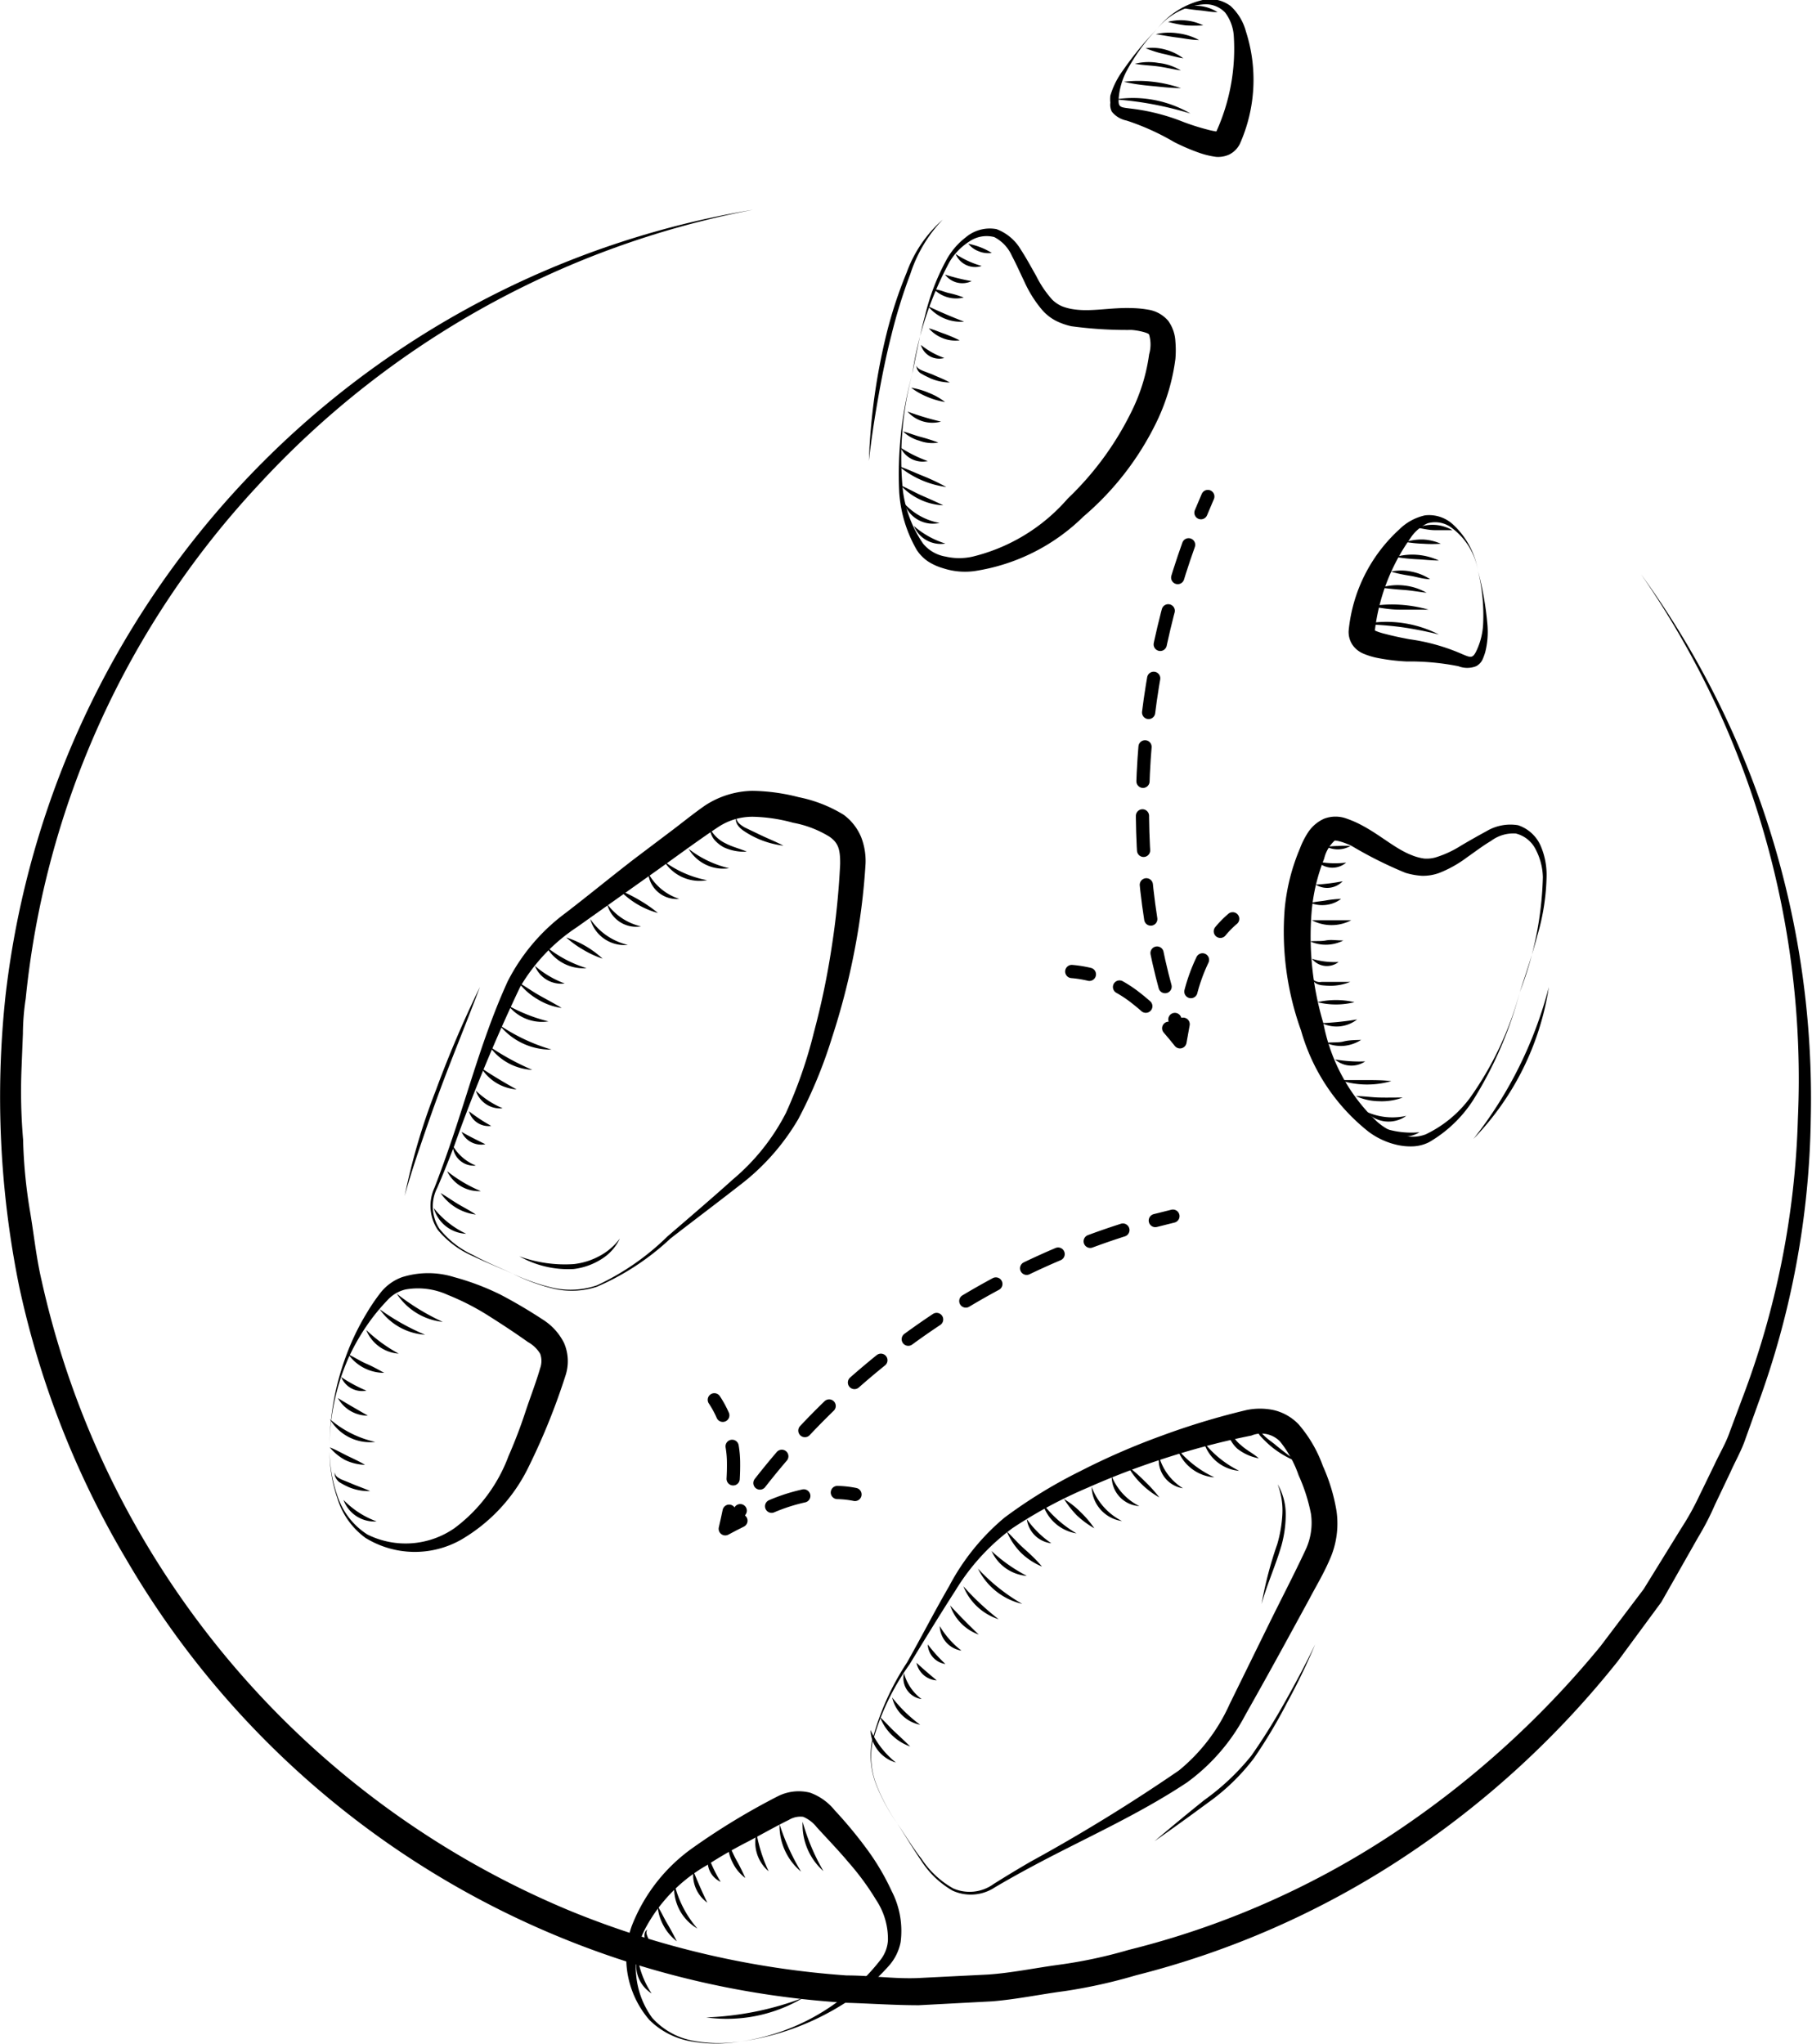 <svg xmlns="http://www.w3.org/2000/svg" viewBox="0 0 102.81 115.95"><defs><style>.cls-1,.cls-2,.cls-3,.cls-4{fill:none;stroke:#000;stroke-linecap:round;stroke-linejoin:round;stroke-width:0.75px;}.cls-2{stroke-dasharray:1.96 1.96;}.cls-3{stroke-dasharray:1.85 1.85;}.cls-4{stroke-dasharray:1.92 1.92;}</style></defs><title>goodbye</title><g id="Capa_2" data-name="Capa 2"><g id="Capa_1-2" data-name="Capa 1"><path d="M42.73,11.9A51.15,51.15,0,0,0,14.64,27.54,50,50,0,0,0,1.46,56.65a13.64,13.64,0,0,0-.16,2l-.08,2a32.22,32.22,0,0,0,.09,4,28.77,28.77,0,0,0,.38,4c.23,1.33.36,2.68.67,4a50.6,50.6,0,0,0,30,35.77,50.71,50.71,0,0,0,15.68,3.66c1.35,0,2.69.2,4,.15l4-.2c1.34-.09,2.67-.37,4-.55a26.85,26.85,0,0,0,4-.85,48.17,48.17,0,0,0,14.77-6.44,53.42,53.42,0,0,0,12-10.79l2.45-3.24,2.13-3.45a15.4,15.4,0,0,0,1-1.79l.89-1.83c.28-.61.64-1.2.86-1.84l.71-1.9a48.47,48.47,0,0,0,3.16-15.89,50.29,50.29,0,0,0-8.9-30.88,50.66,50.66,0,0,1,9.63,30.9,49,49,0,0,1-3,16.19l-.7,1.95c-.22.66-.57,1.26-.85,1.89l-.89,1.87a15.22,15.22,0,0,1-.95,1.84L94.26,90.9,91.8,94.24A52.47,52.47,0,0,1,79.6,105.4a49.56,49.56,0,0,1-15.14,6.67,29.73,29.73,0,0,1-4.06.9c-1.37.18-2.74.47-4.12.58l-4.15.22c-1.39,0-2.77-.1-4.16-.14A50.84,50.84,0,0,1,7.15,88.45,51.5,51.5,0,0,1,1.09,73,53.91,53.91,0,0,1,.31,56.52,51.11,51.11,0,0,1,42.73,11.9Z"/><path class="cls-1" d="M68.53,28.17l-.39.92"/><path class="cls-2" d="M67.44,30.91c-2.94,8.2-3.56,17.72-1.07,26"/><path class="cls-1" d="M66.66,57.84l.33.94"/><path class="cls-1" d="M60.81,55.12a6.8,6.8,0,0,1,1,.16"/><path class="cls-3" d="M63.52,56a7.21,7.21,0,0,1,.77.5,12.92,12.92,0,0,1,1.39,1.22"/><path class="cls-1" d="M66.31,58.34c.23.26.44.52.64.77l.18-1"/><path class="cls-4" d="M67.57,56.26a10,10,0,0,1,1.11-2.64"/><path class="cls-1" d="M69.24,52.84a5.86,5.86,0,0,1,.7-.71"/><path class="cls-1" d="M66.55,69l-1,.25"/><path class="cls-2" d="M63.71,69.79A42.55,42.55,0,0,0,42.54,84.9"/><path class="cls-1" d="M42,85.71l-.54.84"/><path class="cls-1" d="M40.53,79.42a5.76,5.76,0,0,1,.48.88"/><path class="cls-3" d="M41.54,82.06a5.72,5.72,0,0,1,.08.92,13.1,13.1,0,0,1-.11,1.85"/><path class="cls-1" d="M41.37,85.74c-.07.34-.14.66-.22,1,.29-.16.59-.31.89-.46"/><path class="cls-4" d="M43.78,85.46a10.27,10.27,0,0,1,2.77-.75"/><path class="cls-1" d="M47.51,84.68a5.56,5.56,0,0,1,1,.11"/><path d="M51.76,21.21a18.62,18.62,0,0,0-.53,6.64,6.85,6.85,0,0,0,1.15,3,2.1,2.1,0,0,0,1.28.73,3.44,3.44,0,0,0,1.53,0,10.38,10.38,0,0,0,5.39-3.29,17.38,17.38,0,0,0,3.74-5.19,10.46,10.46,0,0,0,.88-3,2,2,0,0,0,0-1.11c0-.09-.56-.24-1-.27a23.39,23.39,0,0,1-3.41-.21,3.72,3.72,0,0,1-.9-.32,2.65,2.65,0,0,1-.79-.64A6.78,6.78,0,0,1,58.13,16c-.25-.52-.46-1-.72-1.49a2.19,2.19,0,0,0-1-1.06,1.73,1.73,0,0,0-1.41.25,3.52,3.52,0,0,0-1.12,1.15A19.46,19.46,0,0,0,51.76,21.21Zm0,0c.23-1.1.43-2.2.72-3.28a12.8,12.8,0,0,1,1.2-3.15,4.09,4.09,0,0,1,1.11-1.31A2.11,2.11,0,0,1,56.54,13a2.71,2.71,0,0,1,1.39,1.18c.32.49.59,1,.86,1.47A6,6,0,0,0,59.7,17a1.86,1.86,0,0,0,.54.37,2.91,2.91,0,0,0,.69.18c1,.15,2.07-.11,3.28-.07a6.1,6.1,0,0,1,.94.09,1.87,1.87,0,0,1,1.13.63,2.18,2.18,0,0,1,.41,1.17,5.81,5.81,0,0,1,0,1,11.69,11.69,0,0,1-1,3.43,16.49,16.49,0,0,1-4.22,5.51,11.19,11.19,0,0,1-6.17,3.09,4,4,0,0,1-1.79-.16,3.24,3.24,0,0,1-.83-.37,2.3,2.3,0,0,1-.66-.66,7.53,7.53,0,0,1-1-3.28A21.64,21.64,0,0,1,51.76,21.21Z"/><path d="M65.66,1.63a11,11,0,0,0-1.77,2.46,4,4,0,0,0-.41,1.41c-.06.59.07.58.59.65a11.66,11.66,0,0,1,3.05.76,12.82,12.82,0,0,0,1.38.44,4.37,4.37,0,0,0,.59.12s.06,0,0,0-.1.09-.08,0A11.36,11.36,0,0,0,70,2,2.46,2.46,0,0,0,69.51.71,1.52,1.52,0,0,0,68.26.25,3.78,3.78,0,0,0,65.66,1.63Zm0,0A4.63,4.63,0,0,1,68.24,0a1.94,1.94,0,0,1,1.58.34,3,3,0,0,1,.87,1.44,8.93,8.93,0,0,1-.35,6.4,1.36,1.36,0,0,1-.6.59,1.52,1.52,0,0,1-.74.13,4.81,4.81,0,0,1-.9-.21,11.75,11.75,0,0,1-1.48-.63,13.78,13.78,0,0,0-2.7-1.22,1.42,1.42,0,0,1-.84-.51A.85.85,0,0,1,63,5.83,1.86,1.86,0,0,1,63,5.42,4.7,4.7,0,0,1,63.71,4,18.52,18.52,0,0,1,65.66,1.63Z"/><path d="M63.27,5.64a6.47,6.47,0,0,1,4.27.8,20.28,20.28,0,0,0-2.11-.52A19.32,19.32,0,0,0,63.27,5.64Z"/><path d="M63.77,4.64a7,7,0,0,1,1.65,0A7.51,7.51,0,0,1,67,5c-.56,0-1.1-.07-1.64-.12S64.31,4.77,63.77,4.64Z"/><path d="M64.39,3.62a3.14,3.14,0,0,1,1.33-.05A3.07,3.07,0,0,1,67,4c-.44-.07-.85-.17-1.28-.23S64.83,3.7,64.39,3.62Z"/><path d="M65,2.74a2.73,2.73,0,0,1,1.14.08,3,3,0,0,1,1,.49c-.39-.06-.74-.17-1.11-.25S65.38,2.88,65,2.74Z"/><path d="M65.58,1.94a3.29,3.29,0,0,1,1.25-.05,3.37,3.37,0,0,1,1.2.38c-.43,0-.82-.09-1.23-.14S66,2,65.58,1.94Z"/><path d="M66.27,1.24a2.86,2.86,0,0,1,1-.08,2.83,2.83,0,0,1,1,.28,8.9,8.9,0,0,1-1,0A7.24,7.24,0,0,1,66.27,1.24Z"/><path d="M67.08.45a2.44,2.44,0,0,1,1-.11,2.31,2.31,0,0,1,1,.35c-.36,0-.68-.07-1-.1S67.43.52,67.08.45Z"/><path d="M51.85,29.84a4.94,4.94,0,0,0,1.79,1A1.65,1.65,0,0,1,51.85,29.84Z"/><path d="M51.31,28.57a3.58,3.58,0,0,0,2,1.1A1.72,1.72,0,0,1,51.31,28.57Z"/><path d="M51.11,27.54c.42.18.79.4,1.2.58s.8.35,1.21.55a3.38,3.38,0,0,1-1.32-.33A3.42,3.42,0,0,1,51.11,27.54Z"/><path d="M51,26.45c.47.16.91.37,1.36.55s.89.39,1.33.63A5.29,5.29,0,0,1,51,26.45Z"/><path d="M51.1,25.4a7.6,7.6,0,0,0,1.54.76A1.38,1.38,0,0,1,51.1,25.4Z"/><path d="M51.24,24.48c.35.09.66.22,1,.31s.65.19,1,.32A2.08,2.08,0,0,1,52.15,25,2.13,2.13,0,0,1,51.24,24.48Z"/><path d="M51.49,23.35a15.94,15.94,0,0,0,1.9.57A1.88,1.88,0,0,1,51.49,23.35Z"/><path d="M51.7,22a4,4,0,0,1,1,.29,3.67,3.67,0,0,1,.92.52,4.42,4.42,0,0,1-1-.29A4.18,4.18,0,0,1,51.7,22Z"/><path d="M52,20.75c.06.17.23.23.39.3l.5.19c.33.15.66.27,1,.46a2.92,2.92,0,0,1-1.09-.23c-.16-.08-.33-.15-.49-.25A.52.52,0,0,1,52,20.75Z"/><path d="M52.25,19.57a4.45,4.45,0,0,0,1.33.74A1.08,1.08,0,0,1,52.25,19.57Z"/><path d="M52.7,18.63c.32.08.59.21.89.31a8.91,8.91,0,0,1,.86.37,1.92,1.92,0,0,1-1-.14A2,2,0,0,1,52.7,18.63Z"/><path d="M52.65,17.37c.69.33,1.33.6,2.05.88A2.41,2.41,0,0,1,52.65,17.37Z"/><path d="M53,16.42c.3,0,.57.15.85.21s.54.14.83.25A1.78,1.78,0,0,1,53,16.42Z"/><path d="M53.62,15.58a11.46,11.46,0,0,0,1.51.37A1.23,1.23,0,0,1,53.62,15.58Z"/><path d="M54.22,14.41a5.1,5.1,0,0,0,1.48.68A1.2,1.2,0,0,1,54.22,14.41Z"/><path d="M54.94,13.83a4.31,4.31,0,0,1,.69.2,3.82,3.82,0,0,1,.64.32,1.4,1.4,0,0,1-.73-.09A1.36,1.36,0,0,1,54.94,13.83Z"/><path d="M86.23,56.29a22.09,22.09,0,0,1-2.66,6.15,7.39,7.39,0,0,1-2.48,2.36,2.22,2.22,0,0,1-.9.24,3.39,3.39,0,0,1-.91-.08,4.27,4.27,0,0,1-1.63-.75,11.19,11.19,0,0,1-3.83-5.74,16.51,16.51,0,0,1-.93-6.89,11.52,11.52,0,0,1,.87-3.45,4.59,4.59,0,0,1,.43-.86,2.14,2.14,0,0,1,.94-.82,1.82,1.82,0,0,1,1.29,0,6.06,6.06,0,0,1,.86.38c1.07.57,1.89,1.33,2.82,1.69a3,3,0,0,0,.69.19,1.86,1.86,0,0,0,.65-.06A5.82,5.82,0,0,0,82.86,48c.47-.28,1-.58,1.48-.84a2.65,2.65,0,0,1,1.79-.34,2.13,2.13,0,0,1,1.31,1.23,4.17,4.17,0,0,1,.31,1.7,12.78,12.78,0,0,1-.52,3.32C86.94,54.17,86.58,55.23,86.23,56.29Zm0,0a19.42,19.42,0,0,0,1.31-6.52,3.57,3.57,0,0,0-.4-1.56A1.72,1.72,0,0,0,86,47.29a2.11,2.11,0,0,0-1.4.42c-.46.27-.9.61-1.36.93a6.72,6.72,0,0,1-1.56.88,2.69,2.69,0,0,1-1,.17,4.11,4.11,0,0,1-.94-.17A23.11,23.11,0,0,1,76.7,48c-.44-.22-1-.37-1-.28a2,2,0,0,0-.57,1,10.59,10.59,0,0,0-.71,3,17.21,17.21,0,0,0,.67,6.35,10.35,10.35,0,0,0,3,5.53,3.42,3.42,0,0,0,1.33.76,2.07,2.07,0,0,0,1.47,0,6.73,6.73,0,0,0,2.5-2.05A18.74,18.74,0,0,0,86.23,56.29Z"/><path d="M83.86,32.39a18,18,0,0,1,.53,3A4.73,4.73,0,0,1,84.27,37a3.71,3.71,0,0,1-.14.39.83.83,0,0,1-.38.41,1.38,1.38,0,0,1-1,0,14,14,0,0,0-2.94-.27,11.41,11.41,0,0,1-1.6-.19,4.12,4.12,0,0,1-.89-.27,1.43,1.43,0,0,1-.58-.48,1.32,1.32,0,0,1-.22-.8,8.93,8.93,0,0,1,2.86-5.74,3,3,0,0,1,1.47-.81,2,2,0,0,1,1.55.48A4.62,4.62,0,0,1,83.86,32.39Zm0,0A3.82,3.82,0,0,0,82.3,29.9,1.55,1.55,0,0,0,81,29.69a2.33,2.33,0,0,0-1,.88A11.37,11.37,0,0,0,78,35.84c0,.06,0,0,0-.07s0,0,0,0a3.11,3.11,0,0,0,.57.19c.45.12.92.22,1.41.31a11.24,11.24,0,0,1,3,.85c.48.2.59.26.83-.28a4,4,0,0,0,.34-1.42A10.64,10.64,0,0,0,83.86,32.39Z"/><path d="M77.33,35.42a6.53,6.53,0,0,1,4.31.58,20.21,20.21,0,0,0-2.14-.42A19.26,19.26,0,0,0,77.33,35.42Z"/><path d="M77.78,34.4a7,7,0,0,1,1.64-.09,7.52,7.52,0,0,1,1.63.28c-.56,0-1.1,0-1.64,0S78.33,34.49,77.78,34.4Z"/><path d="M78.35,33.34a3.27,3.27,0,0,1,1.32-.12,3.22,3.22,0,0,1,1.27.41c-.45-.05-.87-.13-1.3-.16S78.79,33.4,78.35,33.34Z"/><path d="M78.93,32.43a2.74,2.74,0,0,1,1.14,0,2.94,2.94,0,0,1,1.07.43c-.39,0-.75-.13-1.12-.19S79.3,32.55,78.93,32.43Z"/><path d="M79.18,31.6a3.47,3.47,0,0,1,1.24-.12,3.67,3.67,0,0,1,1.22.32c-.43,0-.83-.05-1.24-.07S79.59,31.67,79.18,31.6Z"/><path d="M79.75,30.75a3.07,3.07,0,0,1,1-.14,2.87,2.87,0,0,1,1,.24,7.25,7.25,0,0,1-1,0A7.36,7.36,0,0,1,79.75,30.75Z"/><path d="M80.41,29.94a2.4,2.4,0,0,1,1-.16,2.33,2.33,0,0,1,1,.3c-.35,0-.68,0-1,0S80.76,30,80.41,29.94Z"/><path d="M78.49,64a4.93,4.93,0,0,0,2.05.24A1.66,1.66,0,0,1,78.49,64Z"/><path d="M77.51,63.07a3.59,3.59,0,0,0,2.28.24A1.72,1.72,0,0,1,77.51,63.07Z"/><path d="M76.93,62.19c.46,0,.89.07,1.33.08s.87,0,1.33,0a3.42,3.42,0,0,1-1.34.21A3.34,3.34,0,0,1,76.93,62.19Z"/><path d="M76,61.28c.5,0,1,0,1.47,0s1,0,1.47.06A5,5,0,0,1,76,61.28Z"/><path d="M75.75,60.11a8.15,8.15,0,0,0,1.71.11A1.4,1.4,0,0,1,75.75,60.11Z"/><path d="M75.23,59.17c.35-.05.69,0,1-.08s.67-.08,1-.09a2.21,2.21,0,0,1-1,.34A2.18,2.18,0,0,1,75.23,59.17Z"/><path d="M75,58.05a16.63,16.63,0,0,0,2-.21A1.9,1.9,0,0,1,75,58.05Z"/><path d="M74.75,56.86a4.65,4.65,0,0,1,2.1,0,4.31,4.31,0,0,1-2.1,0Z"/><path d="M74.5,55.58a.59.59,0,0,0,.48.13h.54c.36,0,.71,0,1.09,0a3,3,0,0,1-1.09.22A4.89,4.89,0,0,1,75,55.9C74.78,55.87,74.55,55.78,74.5,55.58Z"/><path d="M74.44,54.4a4.5,4.5,0,0,0,1.51.18A1.08,1.08,0,0,1,74.44,54.4Z"/><path d="M74.28,53.42c.33-.05.64,0,.94-.06s.62,0,1,0a2.19,2.19,0,0,1-1.89.05Z"/><path d="M74.43,52.21c.78,0,1.47,0,2.24,0A2.4,2.4,0,0,1,74.43,52.21Z"/><path d="M74.36,51.23c.3-.08.58-.09.86-.14s.56-.08.87-.09a1.72,1.72,0,0,1-.84.34A1.8,1.8,0,0,1,74.36,51.23Z"/><path d="M74.65,50.19A11.08,11.08,0,0,0,76.18,50,1.22,1.22,0,0,1,74.65,50.19Z"/><path d="M74.75,48.88a5,5,0,0,0,1.63.06A1.2,1.2,0,0,1,74.75,48.88Z"/><path d="M75.19,48.07A3.59,3.59,0,0,1,75.9,48a4.41,4.41,0,0,1,.72,0,1.44,1.44,0,0,1-1.43,0Z"/><path d="M87.88,56a15.82,15.82,0,0,1-4.28,8.62A23.34,23.34,0,0,0,87.88,56Z"/><path d="M53.49,12.46a8,8,0,0,0-1.84,3.09A30.06,30.06,0,0,0,50.58,19c-.3,1.17-.54,2.36-.75,3.55s-.4,2.4-.53,3.6a35.23,35.23,0,0,1,1-7.21,24.71,24.71,0,0,1,1.14-3.47A7.3,7.3,0,0,1,53.49,12.46Z"/><path d="M27.23,56c-.75,2-1.54,3.89-2.27,5.86-.37,1-.72,2-1.06,3s-.67,2-.94,3a36.24,36.24,0,0,1,1.77-6A62.77,62.77,0,0,1,27.23,56Z"/><path d="M74.62,93.3c-.47,1.12-1,2.22-1.59,3.3a28.77,28.77,0,0,1-1.88,3.15,12,12,0,0,1-2.64,2.55c-1,.74-2,1.46-3,2.16.93-.79,1.87-1.57,2.82-2.33A13.46,13.46,0,0,0,71,99.61c.7-1,1.32-2,1.93-3.09S74.09,94.4,74.62,93.3Z"/><path d="M18.7,82.36A8,8,0,0,0,19.19,85a4.12,4.12,0,0,0,1.65,2.06,4.86,4.86,0,0,0,4.95-.36,9,9,0,0,0,3.06-4.08c.35-.8.67-1.63.95-2.48s.62-1.72.85-2.52a1.21,1.21,0,0,0,0-.81,1.87,1.87,0,0,0-.7-.67c-.73-.52-1.46-1-2.22-1.48a14.12,14.12,0,0,0-2.32-1.19,4.06,4.06,0,0,0-2.4-.31,2,2,0,0,0-1,.58,11.76,11.76,0,0,0-.86,1,12.27,12.27,0,0,0-1.38,2.31A12.61,12.61,0,0,0,18.7,82.36Zm0,0A14.89,14.89,0,0,1,19.61,77a13.86,13.86,0,0,1,1.19-2.49,11.07,11.07,0,0,1,.78-1.15,2.74,2.74,0,0,1,1.24-.9,4.94,4.94,0,0,1,2.95,0,14.38,14.38,0,0,1,2.64,1c.82.43,1.63.91,2.39,1.41A3.33,3.33,0,0,1,32,76.19,2.6,2.6,0,0,1,32.1,78,37.55,37.55,0,0,1,30,83.21a9.67,9.67,0,0,1-3.84,4.15,5.33,5.33,0,0,1-5.43-.11A4.35,4.35,0,0,1,19.14,85,8.14,8.14,0,0,1,18.7,82.36Z"/><path d="M29.1,72.27a11.29,11.29,0,0,0,2.33.81,4.66,4.66,0,0,0,2.43-.15,14.3,14.3,0,0,0,4-2.77c1.25-1.08,2.51-2.15,3.73-3.25a12.16,12.16,0,0,0,3-3.76,26.09,26.09,0,0,0,1.59-4.58,44.08,44.08,0,0,0,1-4.78A44.24,44.24,0,0,0,47.67,49c0-.79-.09-1.17-.61-1.53A6,6,0,0,0,45,46.68a9.32,9.32,0,0,0-2.26-.34,3.51,3.51,0,0,0-2,.59c-1.28.85-2.66,1.89-4,2.83l-4,2.84A10.33,10.33,0,0,0,29.51,56a96.53,96.53,0,0,0-3.77,9.1c-.3.77-.6,1.53-.93,2.29a2.32,2.32,0,0,0,.12,2.32,5.25,5.25,0,0,0,1.92,1.5C27.59,71.62,28.35,71.92,29.1,72.27Zm0,0c-.75-.34-1.52-.64-2.26-1a5.31,5.31,0,0,1-2-1.49,2.45,2.45,0,0,1-.19-2.39c.3-.77.58-1.55.85-2.33,1.08-3.12,1.9-6.3,3.3-9.37a11.08,11.08,0,0,1,3.29-3.89c1.3-1,2.59-2.06,3.9-3.07l2-1.51c.67-.5,1.27-1,2-1.51a5.06,5.06,0,0,1,2.7-.84,11,11,0,0,1,2.63.36,7.76,7.76,0,0,1,2.55,1,3,3,0,0,1,1,1.29A3.75,3.75,0,0,1,49.11,49a37.61,37.61,0,0,1-.64,5,40.31,40.31,0,0,1-1.26,4.86,26.71,26.71,0,0,1-1.92,4.64,12.9,12.9,0,0,1-3.35,3.77c-1.28,1-2.61,2-3.9,3A14.46,14.46,0,0,1,33.88,73a4.54,4.54,0,0,1-2.45.12A10.79,10.79,0,0,1,29.1,72.27Z"/><path d="M22.51,73.4A13,13,0,0,0,25.12,75,3.56,3.56,0,0,1,22.51,73.4Z"/><path d="M21.54,74.28a13.05,13.05,0,0,0,2.58,1.45A3.43,3.43,0,0,1,21.54,74.28Z"/><path d="M20.78,75.46a8.67,8.67,0,0,0,1.84,1.34A2.14,2.14,0,0,1,20.78,75.46Z"/><path d="M19.8,76.86c.35.17.65.37,1,.52s.65.32,1,.51a2.49,2.49,0,0,1-2-1Z"/><path d="M19.36,78.13a8.18,8.18,0,0,0,1.43.77A1.28,1.28,0,0,1,19.36,78.13Z"/><path d="M19.17,79.32c.58.36,1.1.65,1.7,1A1.94,1.94,0,0,1,19.17,79.32Z"/><path d="M18.72,80.52a5.9,5.9,0,0,0,2.57,1.29A2.63,2.63,0,0,1,18.72,80.52Z"/><path d="M18.71,82.12c.37.14.69.33,1,.48s.69.32,1,.51a2.82,2.82,0,0,1-1.14-.28A3,3,0,0,1,18.71,82.12Z"/><path d="M19,83.54c0,.21.19.3.35.39l.54.22c.36.16.74.28,1.11.45a2.91,2.91,0,0,1-1.2-.22,4.14,4.14,0,0,1-.55-.29C19.13,84,18.94,83.75,19,83.54Z"/><path d="M19.49,85.1a5,5,0,0,0,1.88,1.22A1.86,1.86,0,0,1,19.49,85.1Z"/><path d="M24.61,68.54A5.15,5.15,0,0,0,26.45,70,2,2,0,0,1,24.61,68.54Z"/><path d="M25,67.69c.36.21.68.44,1,.63s.68.37,1,.59A2.84,2.84,0,0,1,25,67.69Z"/><path d="M25.37,66.45a8,8,0,0,0,1.91,1.13A2,2,0,0,1,25.37,66.45Z"/><path d="M25.69,65A2.63,2.63,0,0,0,27,66.13,1.19,1.19,0,0,1,25.69,65Z"/><path d="M26.19,64.22c.47.27.86.46,1.35.7A1.22,1.22,0,0,1,26.19,64.22Z"/><path d="M26.61,63.05a9.79,9.79,0,0,0,1.26.83A1.15,1.15,0,0,1,26.61,63.05Z"/><path d="M27,61.88a5,5,0,0,0,1.52,1A1.44,1.44,0,0,1,27,61.88Z"/><path d="M27.31,60.6c.66.44,1.28.81,2,1.21A2.59,2.59,0,0,1,27.31,60.6Z"/><path d="M27.78,59.38A14.59,14.59,0,0,0,30.2,60.7,3.17,3.17,0,0,1,27.78,59.38Z"/><path d="M28.34,58.16a10.63,10.63,0,0,0,2.95,1.39A3.71,3.71,0,0,1,28.34,58.16Z"/><path d="M28.85,57.06a9.24,9.24,0,0,0,2.27.89A2.43,2.43,0,0,1,28.85,57.06Z"/><path d="M29.42,55.74c.42.25.8.52,1.21.75s.83.45,1.24.7a3.54,3.54,0,0,1-1.36-.49A3.72,3.72,0,0,1,29.42,55.74Z"/><path d="M30.35,54.8a5.55,5.55,0,0,0,1.69,1A1.6,1.6,0,0,1,30.35,54.8Z"/><path d="M31,53.72a6.86,6.86,0,0,0,2.28,1.21A2.42,2.42,0,0,1,31,53.72Z"/><path d="M32.13,53.19a5.52,5.52,0,0,1,2.06,1.2,5.38,5.38,0,0,1-1.09-.5A5.56,5.56,0,0,1,32.13,53.19Z"/><path d="M33.49,52.14a3.56,3.56,0,0,0,2.13,1.47A2,2,0,0,1,33.49,52.14Z"/><path d="M34.45,51.29a3.29,3.29,0,0,0,1.92,1.27A1.69,1.69,0,0,1,34.45,51.29Z"/><path d="M35.21,50.53a9.06,9.06,0,0,1,1.12.57,7.79,7.79,0,0,1,1,.7,4.72,4.72,0,0,1-2.15-1.27Z"/><path d="M36.78,49.54A3.08,3.08,0,0,0,38.54,51,1.62,1.62,0,0,1,36.78,49.54Z"/><path d="M37.69,48.88a5.94,5.94,0,0,0,2.43,1.06A2.38,2.38,0,0,1,37.69,48.88Z"/><path d="M39.07,48.16a5.9,5.9,0,0,0,2.3,1.1A2.28,2.28,0,0,1,39.07,48.16Z"/><path d="M40.28,47a1.93,1.93,0,0,0,.89.85c.37.2.79.29,1.2.47a2.74,2.74,0,0,1-1.31-.25,1.9,1.9,0,0,1-.54-.44A1.14,1.14,0,0,1,40.28,47Z"/><path d="M41.78,46.37c0,.28.25.44.46.57l.73.35c.48.24,1,.44,1.48.69a5.07,5.07,0,0,1-2.31-.88C41.92,46.94,41.67,46.65,41.78,46.37Z"/><path d="M29.47,71.28a7.51,7.51,0,0,0,3.09.44A4,4,0,0,0,34,71.27a3.49,3.49,0,0,0,1.17-1,2.75,2.75,0,0,1-1.08,1.19,3.78,3.78,0,0,1-1.54.54A5.62,5.62,0,0,1,29.47,71.28Z"/><path d="M42,115.83a8,8,0,0,1-2.72,0,4.41,4.41,0,0,1-2.43-1.22,5.38,5.38,0,0,1-1-5.35,9.75,9.75,0,0,1,3.5-4.45,39,39,0,0,1,4.77-2.89,2.63,2.63,0,0,1,1.84-.21,3.19,3.19,0,0,1,1.4,1,24.62,24.62,0,0,1,1.78,2.14,13.54,13.54,0,0,1,1.45,2.44,4.92,4.92,0,0,1,.51,2.9,2.84,2.84,0,0,1-.69,1.37,13.17,13.17,0,0,1-1,1,14.06,14.06,0,0,1-2.27,1.56A14.62,14.62,0,0,1,42,115.83Zm0,0a12.16,12.16,0,0,0,7.1-3.65,11.88,11.88,0,0,0,.87-1,2,2,0,0,0,.41-1.08,4,4,0,0,0-.68-2.32,14.84,14.84,0,0,0-1.55-2.11c-.56-.67-1.18-1.31-1.81-2a1.93,1.93,0,0,0-.77-.59,1.25,1.25,0,0,0-.8.17c-.74.36-1.56.83-2.34,1.24a26.16,26.16,0,0,0-2.31,1.33,9,9,0,0,0-3.54,3.66,4.85,4.85,0,0,0,.42,5,4.13,4.13,0,0,0,2.29,1.3A8,8,0,0,0,42,115.83Z"/><path d="M50.92,103.47a10.65,10.65,0,0,1-1.19-2.17,4.62,4.62,0,0,1-.27-2.44,14.88,14.88,0,0,1,2-4.53c.81-1.43,1.56-2.9,2.39-4.33A12.85,12.85,0,0,1,57,86.1a27.88,27.88,0,0,1,4.29-2.63,39.93,39.93,0,0,1,4.59-2A41.81,41.81,0,0,1,70.73,80,3.77,3.77,0,0,1,72.25,80a2.86,2.86,0,0,1,1.43.81,7.48,7.48,0,0,1,1.38,2.37,10.32,10.32,0,0,1,.77,2.54,5,5,0,0,1-.4,2.8c-.36.83-.78,1.51-1.16,2.24l-1.19,2.18c-.79,1.45-1.59,2.89-2.41,4.34a11.16,11.16,0,0,1-3.32,3.85c-2.82,1.87-5.83,3.18-8.74,4.74-.73.39-1.45.79-2.16,1.21a2.48,2.48,0,0,1-2.4.19,5.17,5.17,0,0,1-1.78-1.7C51.79,104.87,51.37,104.16,50.92,103.47Zm0,0c.46.68.89,1.39,1.37,2a5.2,5.2,0,0,0,1.79,1.67,2.32,2.32,0,0,0,2.3-.25c.7-.44,1.41-.87,2.12-1.28a98,98,0,0,0,8.39-5.16,10.26,10.26,0,0,0,2.87-3.75l2.18-4.44c.71-1.45,1.52-3,2.16-4.38a3.59,3.59,0,0,0,.28-2,9.83,9.83,0,0,0-.7-2.18,6.36,6.36,0,0,0-1.05-1.91A1.47,1.47,0,0,0,71,81.45a42.69,42.69,0,0,0-4.7,1.22,44.2,44.2,0,0,0-4.57,1.73,26.23,26.23,0,0,0-4.28,2.3,12.36,12.36,0,0,0-3.24,3.54c-.89,1.38-1.75,2.79-2.61,4.2a13.87,13.87,0,0,0-2.1,4.43,4.45,4.45,0,0,0,.24,2.42A10.6,10.6,0,0,0,50.92,103.47Z"/><path d="M45.54,103.36a11.89,11.89,0,0,0,1.18,2.8A3.51,3.51,0,0,1,45.54,103.36Z"/><path d="M44.23,103.5a12.77,12.77,0,0,0,1.22,2.69A3.4,3.4,0,0,1,44.23,103.5Z"/><path d="M42.92,104a8.71,8.71,0,0,0,.69,2.17A2.15,2.15,0,0,1,42.92,104Z"/><path d="M41.3,104.55c.18.34.31.68.49,1s.34.65.5,1a2.34,2.34,0,0,1-.73-.89A2.38,2.38,0,0,1,41.3,104.55Z"/><path d="M40.19,105.31a7.84,7.84,0,0,0,.7,1.46A1.27,1.27,0,0,1,40.19,105.31Z"/><path d="M39.34,106.16c.26.63.49,1.17.79,1.79A1.93,1.93,0,0,1,39.34,106.16Z"/><path d="M38.26,106.86a6,6,0,0,0,1.31,2.56A2.66,2.66,0,0,1,38.26,106.86Z"/><path d="M37.31,108.14c.21.34.36.68.55,1s.37.66.54,1a2.75,2.75,0,0,1-.76-.9A2.83,2.83,0,0,1,37.31,108.14Z"/><path d="M36.73,109.48c-.12.17,0,.36.06.52s.2.34.31.5c.19.34.42.66.62,1a3,3,0,0,1-.84-.89,3.22,3.22,0,0,1-.27-.56C36.54,109.89,36.53,109.59,36.73,109.48Z"/><path d="M36.17,111a5.13,5.13,0,0,0,.8,2.1A1.87,1.87,0,0,1,36.17,111Z"/><path d="M49.39,98.15A5.06,5.06,0,0,0,50.83,100,2,2,0,0,1,49.39,98.15Z"/><path d="M49.93,97.42c.3.28.56.58.85.85s.57.53.86.82a2.86,2.86,0,0,1-1.71-1.67Z"/><path d="M50.62,96.31a8.05,8.05,0,0,0,1.59,1.55A2.05,2.05,0,0,1,50.62,96.31Z"/><path d="M51.29,94.93a2.71,2.71,0,0,0,1,1.47A1.2,1.2,0,0,1,51.29,94.93Z"/><path d="M52,94.34c.4.37.73.65,1.15,1A1.25,1.25,0,0,1,52,94.34Z"/><path d="M52.64,93.3a9,9,0,0,0,1,1.11A1.17,1.17,0,0,1,52.64,93.3Z"/><path d="M53.32,92.26a5,5,0,0,0,1.23,1.39A1.45,1.45,0,0,1,53.32,92.26Z"/><path d="M53.91,91.09c.54.59,1.05,1.1,1.62,1.65A2.65,2.65,0,0,1,53.91,91.09Z"/><path d="M54.66,90a15.09,15.09,0,0,0,2,1.87A3.21,3.21,0,0,1,54.66,90Z"/><path d="M55.49,89A10.68,10.68,0,0,0,58,91,3.73,3.73,0,0,1,55.49,89Z"/><path d="M56.26,88a9,9,0,0,0,2,1.41A2.4,2.4,0,0,1,56.26,88Z"/><path d="M57.12,86.88c.35.34.66.7,1,1s.69.63,1,1a3.75,3.75,0,0,1-1.21-.8A3.8,3.8,0,0,1,57.12,86.88Z"/><path d="M58.26,86.19a5.48,5.48,0,0,0,1.39,1.37A1.58,1.58,0,0,1,58.26,86.19Z"/><path d="M59.16,85.3A6.58,6.58,0,0,0,61.08,87,2.39,2.39,0,0,1,59.16,85.3Z"/><path d="M60.37,85.05a4.87,4.87,0,0,1,.94.74,5.75,5.75,0,0,1,.78.92,5.27,5.27,0,0,1-1-.74A5.69,5.69,0,0,1,60.37,85.05Z"/><path d="M61.94,84.36a3.56,3.56,0,0,0,1.72,1.94A2,2,0,0,1,61.94,84.36Z"/><path d="M63.08,83.76a3.26,3.26,0,0,0,1.56,1.69A1.66,1.66,0,0,1,63.08,83.76Z"/><path d="M64,83.2a9.44,9.44,0,0,1,.94.83,8.29,8.29,0,0,1,.84.93,4.65,4.65,0,0,1-1-.75A4.22,4.22,0,0,1,64,83.2Z"/><path d="M65.76,82.62a3.08,3.08,0,0,0,1.36,1.82A1.62,1.62,0,0,1,65.76,82.62Z"/><path d="M66.8,82.2a6.05,6.05,0,0,0,2.1,1.62A2.41,2.41,0,0,1,66.8,82.2Z"/><path d="M68.31,81.84a5.92,5.92,0,0,0,2,1.61A2.29,2.29,0,0,1,68.31,81.84Z"/><path d="M69.76,81a1.88,1.88,0,0,0,.66,1c.3.28.7.47,1,.74a2.75,2.75,0,0,1-1.22-.55,1.84,1.84,0,0,1-.41-.55A1.08,1.08,0,0,1,69.76,81Z"/><path d="M71.38,80.74c-.08.28.13.49.3.67s.41.35.62.51c.41.35.85.67,1.27,1a5.45,5.45,0,0,1-1.42-.83,6.65,6.65,0,0,1-.61-.58C71.37,81.33,71.2,81,71.38,80.74Z"/><path d="M40.07,114.46a17.21,17.21,0,0,0,5.5-1.11A8.46,8.46,0,0,1,40.07,114.46Z"/><path d="M72.49,84.21a3.39,3.39,0,0,1,.46,1.7,6.63,6.63,0,0,1-.24,1.77c-.33,1.14-.82,2.2-1.13,3.33a21.78,21.78,0,0,1,.89-3.4,7.47,7.47,0,0,0,.29-1.7A4.16,4.16,0,0,0,72.49,84.21Z"/></g></g></svg>